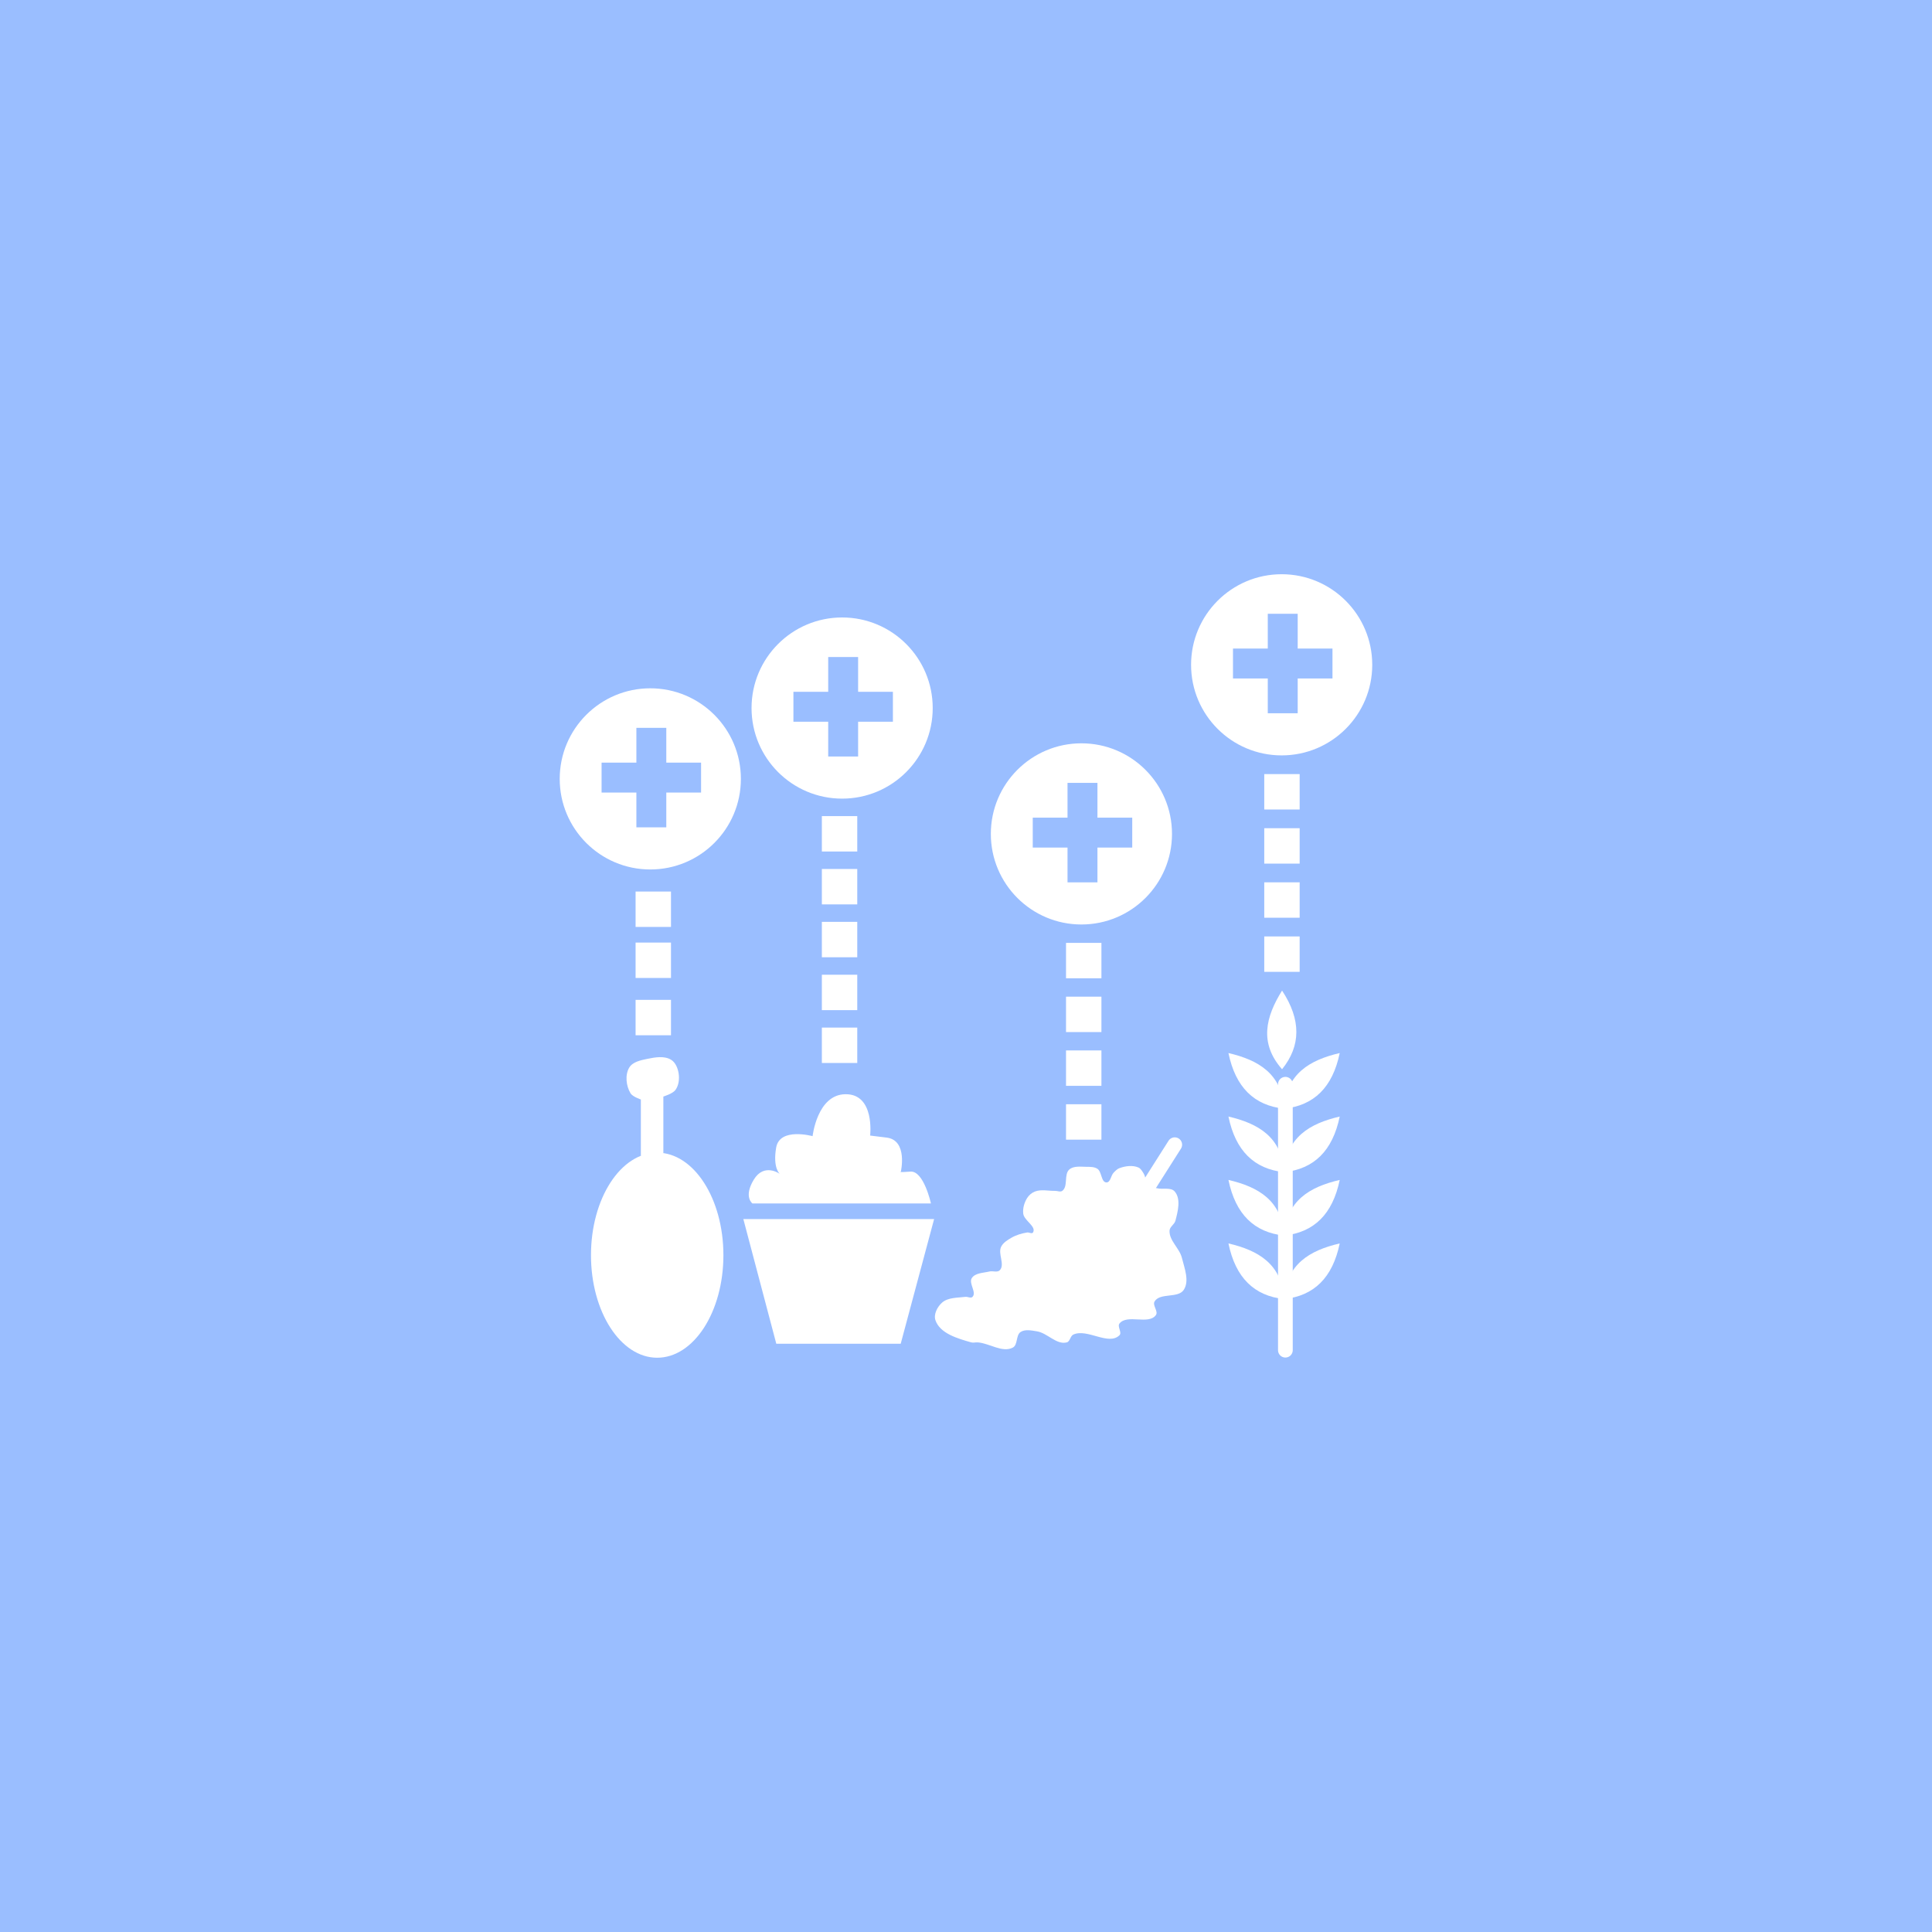 <?xml version="1.0" encoding="UTF-8"?>
<svg version="1.1" viewBox="0 0 192 192" xml:space="preserve" xmlns="http://www.w3.org/2000/svg">
  <rect class="a" width="100%" height="100%" fill="#9abeff" />
  <ellipse cx="65.311" cy="124.74" rx="6.58" ry="10.19" fill="#fff" stroke-linecap="round" stroke-linejoin="round"
    stroke-width="1.622" />
  <path
    d="m63.688 114.87v-5.605s-0.822-0.272-1.027-0.614c-0.439-0.73-0.564-1.82-0.129-2.553 0.342-0.576 1.154-0.737 1.809-0.872 0.771-0.159 1.69-0.318 2.359 0.097 0.438 0.272 0.664 0.847 0.743 1.357 0.086 0.553 9e-3 1.197-0.323 1.648-0.269 0.365-1.196 0.646-1.196 0.646v5.625l-2.276 0.287"
    fill="#fff" stroke-linecap="round" stroke-linejoin="round" stroke-width="1.462" />
  <path d="m73.873 121.15 3.275 12.391h12.363l3.32-12.391z" fill="#fff" stroke-linecap="round"
    stroke-linejoin="round" stroke-width="1.462" />
  <path
    d="m74.778 119.6h17.739s-0.711-3.263-2.036-3.167c-1.325 0.097-0.957 0.017-0.957 0.017s0.722-3.138-1.411-3.397c-2.132-0.258-1.639-0.207-1.639-0.207s0.485-4.136-2.456-4.104c-2.811 0.031-3.263 4.168-3.263 4.168s-3.263-0.905-3.619 1.131c-0.355 2.036 0.355 2.617 0.355 2.617s-1.551-1.131-2.585 0.582c-1.034 1.712-0.129 2.359-0.129 2.359z"
    fill="#fff" stroke-linecap="round" stroke-linejoin="round" stroke-width="1.462" />
  <path
    d="m115 118.09c0.574 0.141 1.361-0.127 1.745 0.323 0.628 0.738 0.313 1.971 0.065 2.908-0.097 0.364-0.56 0.593-0.582 0.969-0.057 0.991 0.989 1.75 1.228 2.714 0.254 1.026 0.76 2.273 0.194 3.167-0.559 0.882-2.364 0.272-2.908 1.163-0.237 0.388 0.395 0.988 0.129 1.357-0.723 1.005-2.849-0.13-3.619 0.84-0.241 0.304 0.276 0.891 0 1.163-1.089 1.074-3.199-0.704-4.588-0.065-0.306 0.141-0.321 0.689-0.646 0.775-1.021 0.273-1.929-0.933-2.973-1.099-0.532-0.084-1.163-0.228-1.616 0.065-0.486 0.314-0.263 1.284-0.775 1.551-1.043 0.543-2.317-0.431-3.49-0.517-0.215-0.016-0.439 0.059-0.646 0-1.34-0.381-3.101-0.88-3.554-2.197-0.202-0.587 0.184-1.331 0.646-1.745 0.595-0.533 1.533-0.484 2.326-0.582 0.235-0.029 0.546 0.17 0.711 0 0.434-0.45-0.413-1.355-0.065-1.874 0.345-0.515 1.142-0.499 1.745-0.646 0.337-0.082 0.797 0.125 1.034-0.129 0.53-0.568-0.211-1.628 0.129-2.326 0.201-0.412 0.637-0.677 1.034-0.905 0.473-0.271 1.013-0.43 1.551-0.517 0.191-0.031 0.481 0.166 0.582 0 0.366-0.601-0.888-1.175-0.969-1.874-0.062-0.529 0.104-1.1 0.388-1.551 0.179-0.285 0.461-0.527 0.775-0.646 0.624-0.238 1.335-0.054 2.003-0.065 0.237-4e-3 0.519 0.139 0.711 0 0.608-0.438 0.138-1.649 0.711-2.132 0.433-0.365 1.114-0.265 1.68-0.258 0.372 4e-3 0.787-9e-3 1.099 0.194 0.455 0.297 0.361 1.345 0.905 1.357 0.401 9e-3 0.432-0.682 0.711-0.969 0.171-0.176 0.351-0.369 0.582-0.452 0.588-0.213 1.3-0.311 1.874-0.065 0.238 0.102 0.379 0.362 0.517 0.582 0.237 0.376 0.188 0.93 0.517 1.228 0.217 0.197 0.556 0.189 0.84 0.259z"
    fill="#fff" stroke-linecap="round" stroke-linejoin="round" stroke-width="1.462" />
  <path d="m114.16 117.83 2.585-4.071" fill="none" stroke="#fff" stroke-linecap="round" stroke-linejoin="round"
    stroke-width="1.462" />
  <path d="m127.74 134.18v-26.43" fill="none" stroke="#fff" stroke-linecap="round" stroke-linejoin="round"
    stroke-width="1.462" />
  <path d="m127.41 106.26c1.875-2.325 1.913-4.909 0-7.819-1.623 2.606-2.296 5.213 0 7.819z" fill="#fff" />
  <path d="m127.61 110.18c2.97-0.318 4.824-2.118 5.529-5.529-2.99 0.696-5.31 2.062-5.529 5.529z"
    fill="#fff" />
  <path d="m127.61 116.49c2.97-0.318 4.824-2.118 5.529-5.529-2.99 0.696-5.31 2.062-5.529 5.529z"
    fill="#fff" />
  <path d="m127.61 122.79c2.97-0.318 4.824-2.118 5.529-5.529-2.99 0.696-5.31 2.062-5.529 5.529z"
    fill="#fff" />
  <path d="m127.61 129.1c2.97-0.318 4.824-2.118 5.529-5.529-2.99 0.696-5.31 2.062-5.529 5.529z"
    fill="#fff" />
  <path d="m127.61 110.18c-2.97-0.318-4.824-2.118-5.529-5.529 2.99 0.696 5.31 2.062 5.529 5.529z"
    fill="#fff" />
  <path d="m127.61 116.49c-2.97-0.318-4.824-2.118-5.529-5.529 2.99 0.696 5.31 2.062 5.529 5.529z"
    fill="#fff" />
  <path d="m127.61 122.79c-2.97-0.318-4.824-2.118-5.529-5.529 2.99 0.696 5.31 2.062 5.529 5.529z"
    fill="#fff" />
  <path d="m127.61 129.1c-2.97-0.318-4.824-2.118-5.529-5.529 2.99 0.696 5.31 2.062 5.529 5.529z"
    fill="#fff" />
  <rect x="63.164" y="88.6" width="3.518" height="3.518" rx="0" ry="0" fill="#fff" />
  <rect x="63.164" y="93.672" width="3.518" height="3.518" rx="0" ry="0" fill="#fff" />
  <rect x="63.164" y="99.365" width="3.518" height="3.518" rx="0" ry="0" fill="#fff" />
  <rect x="81.676" y="81.104" width="3.518" height="3.518" rx="0" ry="0" fill="#fff" />
  <rect x="81.676" y="86.359" width="3.518" height="3.518" rx="0" ry="0" fill="#fff" />
  <rect x="81.676" y="91.613" width="3.518" height="3.518" rx="0" ry="0" fill="#fff" />
  <rect x="81.676" y="96.868" width="3.518" height="3.518" rx="0" ry="0" fill="#fff" />
  <rect x="81.676" y="102.12" width="3.518" height="3.518" rx="0" ry="0" fill="#fff" />
  <rect x="105.94" y="93.702" width="3.518" height="3.518" rx="0" ry="0" fill="#fff" />
  <rect x="105.94" y="99.048" width="3.518" height="3.518" rx="0" ry="0" fill="#fff" />
  <rect x="105.94" y="104.39" width="3.518" height="3.518" rx="0" ry="0" fill="#fff" />
  <rect x="105.94" y="109.74" width="3.518" height="3.518" rx="0" ry="0" fill="#fff" />
  <rect x="125.64" y="93.062" width="3.518" height="3.518" rx="0" ry="0" fill="#fff" />
  <rect x="125.64" y="87.685" width="3.518" height="3.518" rx="0" ry="0" fill="#fff" />
  <rect x="125.64" y="82.307" width="3.518" height="3.518" rx="0" ry="0" fill="#fff" />
  <rect x="125.64" y="76.929" width="3.518" height="3.518" rx="0" ry="0" fill="#fff" />
  <circle cx="64.626" cy="77.405" r="9.002" fill="#fff" />
  <path d="m63.243 72.333h2.973v9.887h-2.973z" fill="#9abeff" />
  <path d="m69.672 75.79v2.973h-9.887v-2.973z" fill="#9abeff" />
  <circle cx="83.69" cy="70.365" r="9.002" fill="#fff" />
  <path d="m82.306 65.294h2.973v9.887h-2.973z" fill="#9abeff" />
  <path d="m88.736 68.751v2.973h-9.887v-2.973z" fill="#9abeff" />
  <circle cx="107.47" cy="82.872" r="9.002" fill="#fff" />
  <path d="m106.09 77.801h2.973v9.887h-2.973z" fill="#9abeff" />
  <path d="m112.52 81.258v2.973h-9.887v-2.973z" fill="#9abeff" />
  <circle cx="127.37" cy="66.068" r="9.002" fill="#fff" />
  <path d="m125.99 60.996h2.973v9.887h-2.973z" fill="#9abeff" />
  <path d="m132.42 64.453v2.973h-9.887v-2.973z" fill="#9abeff" />
</svg>
